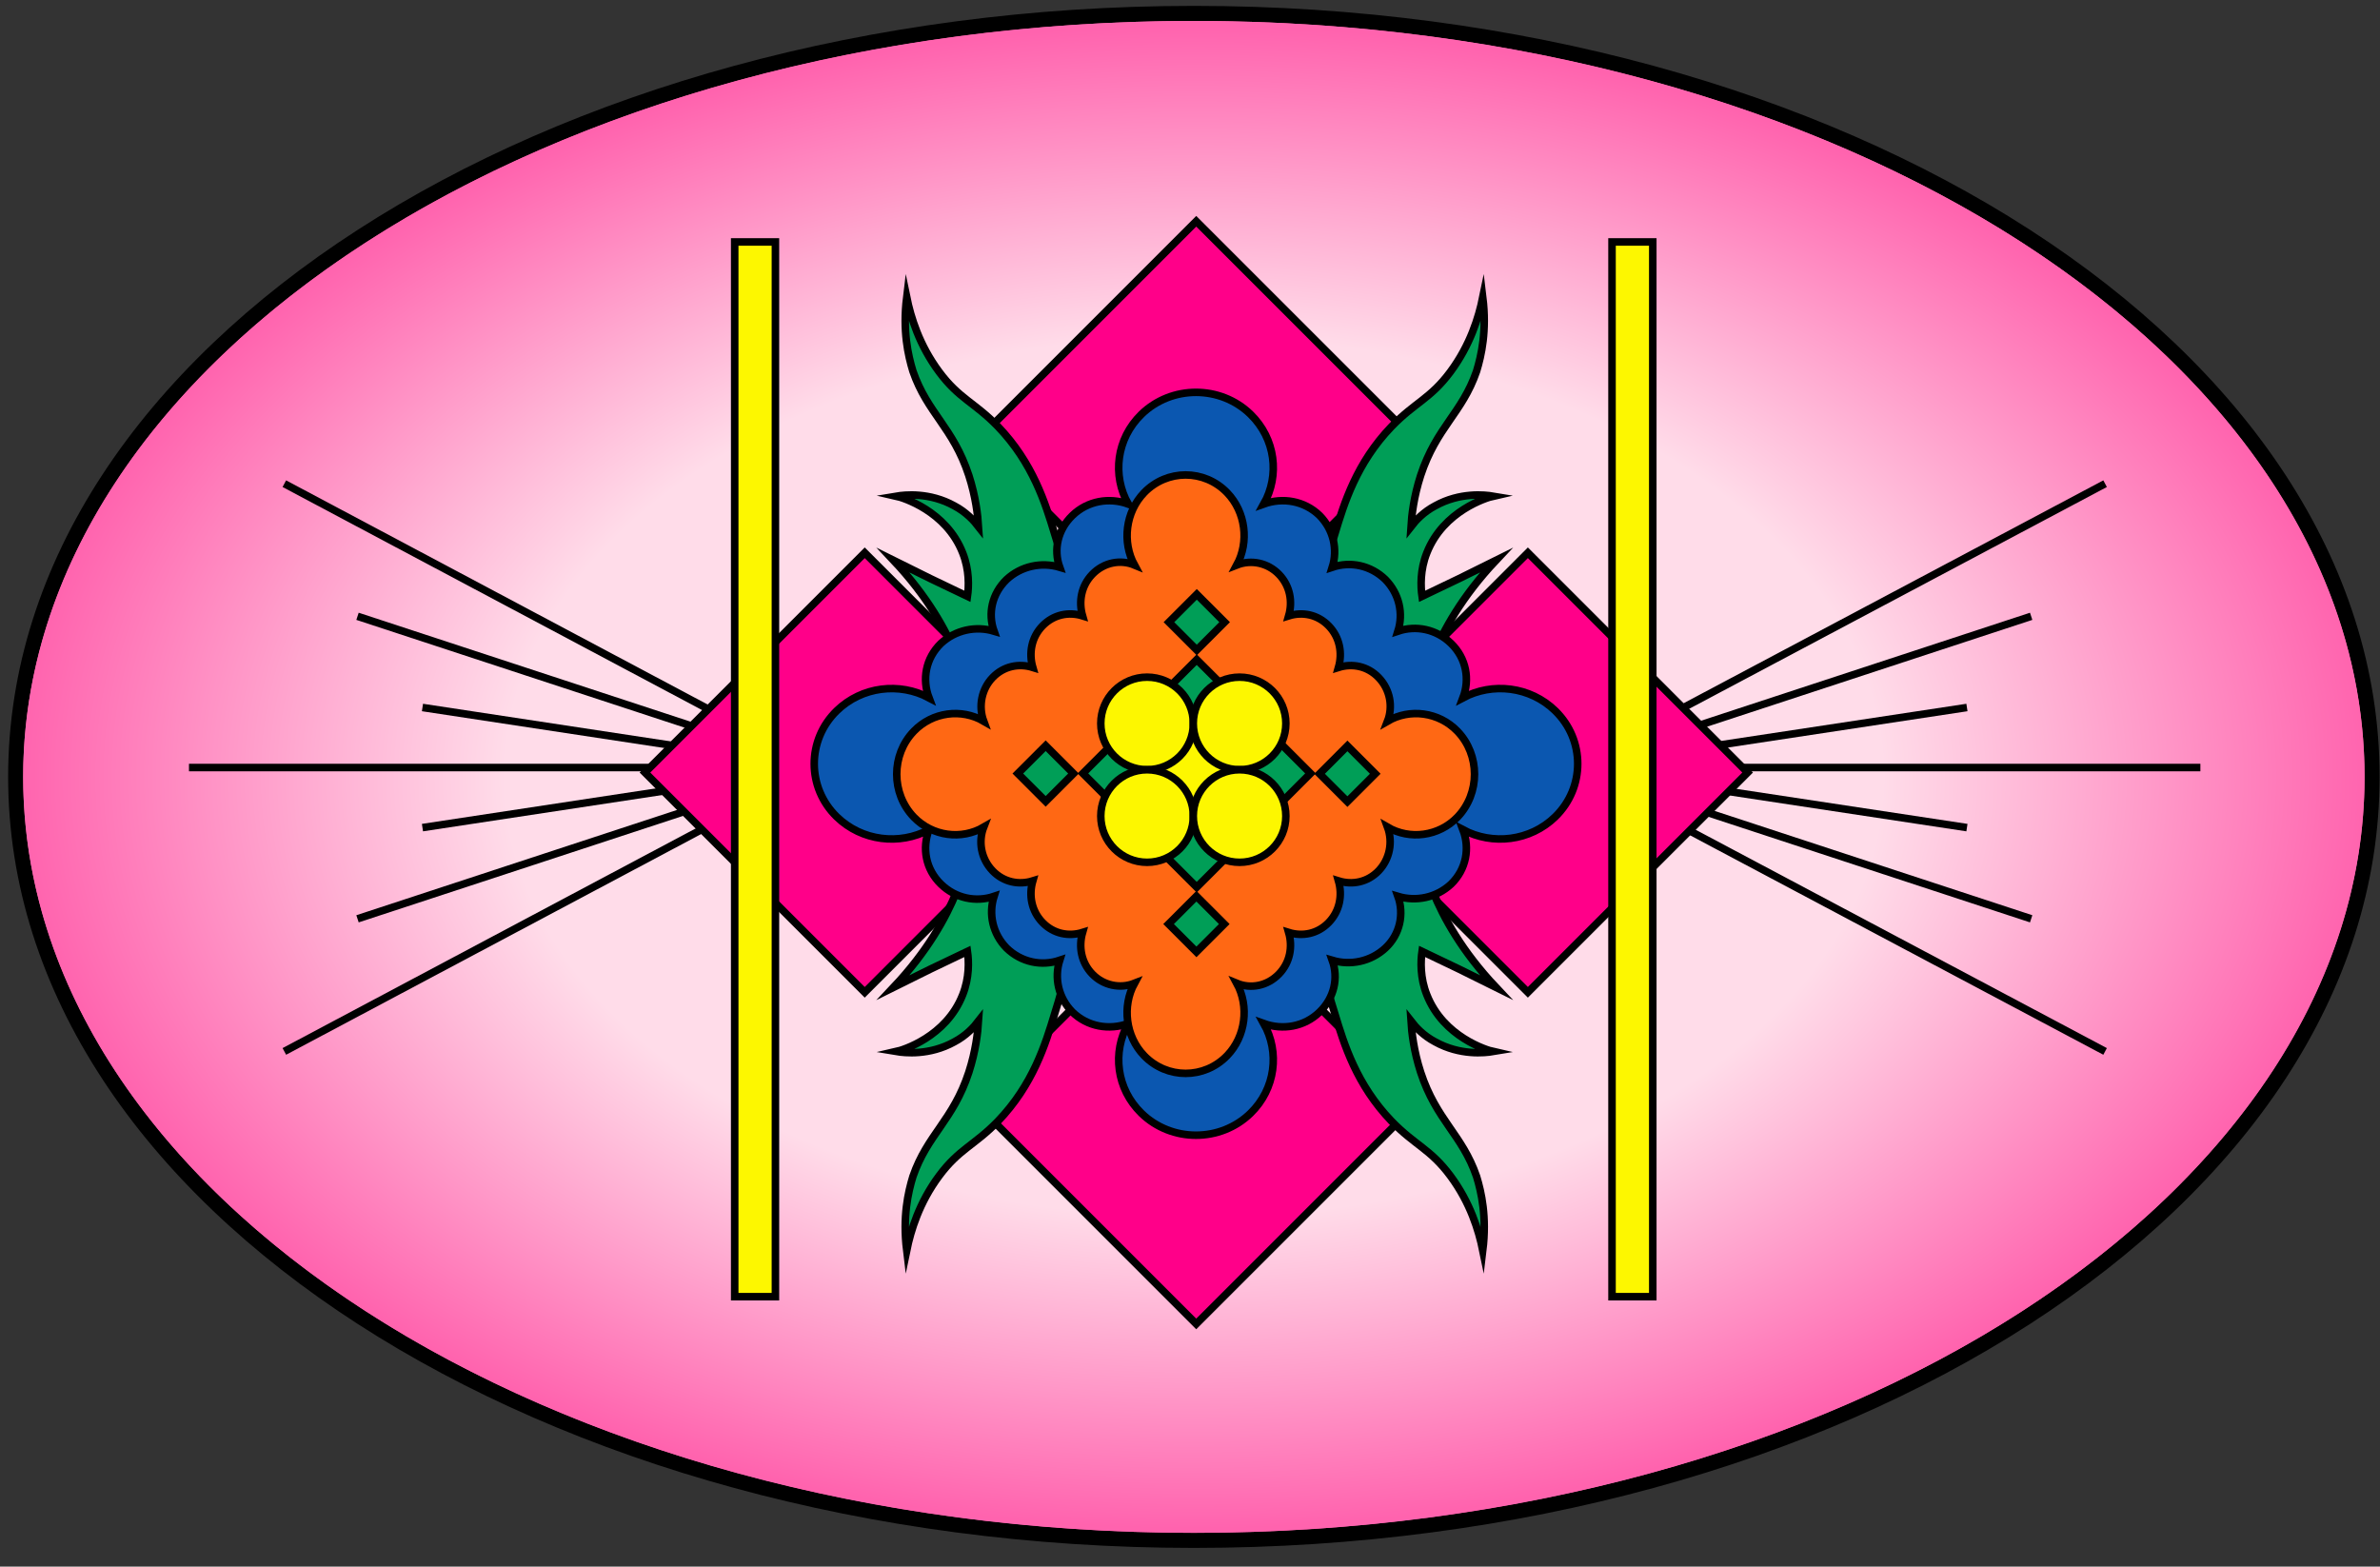 <svg width="79" height="52" viewBox="0 0 79 52" fill="none" xmlns="http://www.w3.org/2000/svg">
<rect x="0" y="0" width="79" height="52" fill="#333333" stroke="none"/>
<path d="M39.628 51.13C50.4 51.13 60.163 48.311 67.241 43.74C74.317 39.171 78.737 32.83 78.737 25.787C78.737 18.745 74.317 12.403 67.241 7.835C60.163 3.264 50.4 0.445 39.628 0.445C28.857 0.445 19.093 3.264 12.015 7.835C4.94 12.403 0.52 18.745 0.52 25.787C0.52 32.83 4.94 39.171 12.015 43.74C19.093 48.311 28.857 51.13 39.628 51.13Z" fill="url(#paint0_radial_1005_1335)" stroke="black" stroke-width="0.5"/>
<ellipse cx="39.628" cy="25.787" rx="38.859" ry="25.092" fill="url(#paint1_radial_1005_1335)"/>
<path d="M52.129 25.477L73.038 25.477" stroke="black" stroke-width="0.25" stroke-miterlimit="10"/>
<path d="M52.129 25.479L65.289 23.484" stroke="black" stroke-width="0.25" stroke-miterlimit="10"/>
<path d="M52.129 25.478L69.875 16.055" stroke="black" stroke-width="0.25" stroke-miterlimit="10"/>
<path d="M52.129 25.478L67.421 20.457" stroke="black" stroke-width="0.25" stroke-miterlimit="10"/>
<path d="M52.129 25.477L65.289 27.471" stroke="black" stroke-width="0.25" stroke-miterlimit="10"/>
<path d="M52.129 25.477L69.875 34.9" stroke="black" stroke-width="0.25" stroke-miterlimit="10"/>
<path d="M52.129 25.477L67.421 30.498" stroke="black" stroke-width="0.25" stroke-miterlimit="10"/>
<path d="M27.16 25.477L6.273 25.477" stroke="black" stroke-width="0.25" stroke-miterlimit="10"/>
<path d="M27.161 25.479L14.023 23.484" stroke="black" stroke-width="0.25" stroke-miterlimit="10"/>
<path d="M27.16 25.478L9.438 16.055" stroke="black" stroke-width="0.25" stroke-miterlimit="10"/>
<path d="M27.16 25.478L11.867 20.457" stroke="black" stroke-width="0.25" stroke-miterlimit="10"/>
<path d="M27.161 25.477L14.023 27.471" stroke="black" stroke-width="0.25" stroke-miterlimit="10"/>
<path d="M27.16 25.477L9.438 34.9" stroke="black" stroke-width="0.25" stroke-miterlimit="10"/>
<path d="M27.16 25.477L11.867 30.498" stroke="black" stroke-width="0.25" stroke-miterlimit="10"/>
<path d="M58.01 25.643L50.715 18.348L43.419 25.643L50.715 32.938L58.01 25.643Z" fill="#FF0089" stroke="black" stroke-width="0.25" stroke-miterlimit="10"/>
<path d="M47.002 14.639L39.707 7.344L32.412 14.639L39.707 21.934L47.002 14.639Z" fill="#FF0089" stroke="black" stroke-width="0.25" stroke-miterlimit="10"/>
<path d="M35.998 25.643L28.703 18.348L21.408 25.643L28.703 32.938L35.998 25.643Z" fill="#FF0089" stroke="black" stroke-width="0.25" stroke-miterlimit="10"/>
<path d="M47.002 36.651L39.707 29.355L32.412 36.651L39.707 43.946L47.002 36.651Z" fill="#FF0089" stroke="black" stroke-width="0.25" stroke-miterlimit="10"/>
<path d="M44.152 22.179C43.419 20.643 44.015 18.648 44.313 17.708C44.611 16.722 45.023 15.37 46.193 14.155C46.972 13.352 47.477 13.238 48.142 12.343C48.806 11.449 49.082 10.532 49.219 9.867C49.357 10.991 49.173 11.793 49.013 12.32C48.531 13.719 47.683 14.178 47.156 15.782C46.926 16.493 46.858 17.112 46.835 17.479C46.995 17.273 47.247 16.998 47.637 16.791C48.463 16.333 49.288 16.424 49.563 16.47C49.357 16.516 47.912 16.952 47.362 18.35C47.133 18.923 47.156 19.474 47.202 19.795C48.027 19.405 48.829 19.015 49.655 18.602C48.531 19.795 47.912 20.918 47.568 21.766C47.11 22.844 46.949 23.83 46.353 23.945C45.849 24.036 45.299 23.532 44.978 23.234C44.886 23.188 44.45 22.775 44.152 22.179Z" fill="#009E57" stroke="black" stroke-width="0.25" stroke-miterlimit="10"/>
<path d="M35.163 22.179C35.896 20.643 35.3 18.648 35.002 17.708C34.704 16.722 34.291 15.37 33.122 14.155C32.343 13.352 31.838 13.238 31.173 12.343C30.509 11.449 30.233 10.532 30.096 9.867C29.958 10.991 30.142 11.793 30.302 12.32C30.784 13.719 31.632 14.178 32.159 15.782C32.389 16.493 32.457 17.112 32.48 17.479C32.32 17.273 32.068 16.998 31.678 16.791C30.852 16.333 30.027 16.424 29.752 16.47C29.958 16.516 31.403 16.952 31.953 18.35C32.182 18.923 32.159 19.474 32.113 19.795C31.288 19.405 30.485 19.015 29.66 18.602C30.784 19.795 31.403 20.918 31.747 21.766C32.205 22.844 32.366 23.83 32.962 23.945C33.466 24.036 34.016 23.532 34.337 23.234C34.406 23.188 34.865 22.775 35.163 22.179Z" fill="#009E57" stroke="black" stroke-width="0.25" stroke-miterlimit="10"/>
<path d="M44.152 29.194C43.419 30.73 44.015 32.725 44.313 33.665C44.611 34.651 45.023 36.004 46.193 37.219C46.972 38.021 47.477 38.136 48.142 39.03C48.806 39.924 49.082 40.841 49.219 41.506C49.357 40.383 49.173 39.58 49.013 39.053C48.531 37.654 47.683 37.196 47.156 35.591C46.926 34.88 46.858 34.261 46.835 33.894C46.995 34.101 47.247 34.376 47.637 34.582C48.463 35.041 49.288 34.949 49.563 34.903C49.357 34.857 47.912 34.422 47.362 33.023C47.133 32.45 47.156 31.9 47.202 31.579C48.027 31.968 48.829 32.358 49.655 32.771C48.531 31.579 47.912 30.455 47.568 29.607C47.11 28.529 46.949 27.544 46.353 27.429C45.849 27.337 45.299 27.842 44.978 28.14C44.886 28.186 44.45 28.598 44.152 29.194Z" fill="#009E57" stroke="black" stroke-width="0.25" stroke-miterlimit="10"/>
<path d="M35.163 29.194C35.896 30.73 35.3 32.725 35.002 33.665C34.704 34.651 34.291 36.004 33.122 37.219C32.343 38.021 31.838 38.136 31.173 39.03C30.509 39.924 30.233 40.841 30.096 41.506C29.958 40.383 30.142 39.58 30.302 39.053C30.784 37.654 31.632 37.196 32.159 35.591C32.389 34.88 32.457 34.261 32.48 33.894C32.32 34.101 32.068 34.376 31.678 34.582C30.852 35.041 30.027 34.949 29.752 34.903C29.958 34.857 31.403 34.422 31.953 33.023C32.182 32.45 32.159 31.9 32.113 31.579C31.288 31.968 30.485 32.358 29.66 32.771C30.784 31.579 31.403 30.455 31.747 29.607C32.205 28.529 32.366 27.544 32.962 27.429C33.466 27.337 34.016 27.842 34.337 28.14C34.406 28.186 34.865 28.598 35.163 29.194Z" fill="#009E57" stroke="black" stroke-width="0.25" stroke-miterlimit="10"/>
<path d="M41.949 33.974C42.575 34.2 43.294 34.087 43.804 33.59C44.291 33.116 44.431 32.462 44.222 31.875C44.825 32.055 45.498 31.92 45.985 31.469C46.472 31.017 46.611 30.34 46.402 29.753C47.006 29.934 47.678 29.799 48.165 29.347C48.676 28.851 48.792 28.151 48.56 27.541C49.534 28.061 50.787 27.925 51.622 27.113C52.619 26.142 52.619 24.562 51.622 23.592C50.787 22.779 49.534 22.644 48.56 23.163C48.792 22.553 48.676 21.854 48.165 21.357C47.678 20.883 47.006 20.748 46.402 20.951C46.588 20.364 46.449 19.71 45.985 19.236C45.498 18.762 44.825 18.626 44.222 18.829C44.407 18.243 44.268 17.588 43.804 17.114C43.294 16.618 42.575 16.505 41.949 16.73C42.482 15.783 42.343 14.564 41.508 13.751C40.511 12.781 38.887 12.781 37.889 13.751C37.054 14.564 36.915 15.783 37.449 16.73C36.822 16.505 36.103 16.618 35.593 17.114C35.106 17.588 34.966 18.243 35.175 18.829C34.572 18.649 33.899 18.784 33.412 19.236C32.925 19.71 32.786 20.364 32.995 20.951C32.392 20.77 31.719 20.906 31.232 21.357C30.721 21.854 30.605 22.553 30.837 23.163C29.863 22.644 28.61 22.779 27.775 23.592C26.778 24.562 26.778 26.142 27.775 27.113C28.61 27.925 29.863 28.061 30.837 27.541C30.605 28.151 30.721 28.851 31.232 29.347C31.719 29.821 32.392 29.956 32.995 29.753C32.809 30.34 32.948 30.995 33.412 31.469C33.899 31.943 34.572 32.078 35.175 31.875C34.99 32.462 35.129 33.116 35.593 33.59C36.103 34.087 36.822 34.2 37.449 33.974C36.915 34.922 37.054 36.141 37.889 36.953C38.887 37.924 40.511 37.924 41.508 36.953C42.343 36.141 42.482 34.922 41.949 33.974Z" fill="#0B57B0" stroke="black" stroke-width="0.25" stroke-miterlimit="10"/>
<path d="M41.053 32.639C41.512 32.829 42.063 32.734 42.453 32.33C42.821 31.95 42.913 31.427 42.775 30.951C43.234 31.094 43.739 30.999 44.106 30.618C44.473 30.238 44.565 29.715 44.428 29.239C44.887 29.382 45.392 29.287 45.759 28.907C46.126 28.526 46.241 27.956 46.057 27.456C46.792 27.884 47.756 27.765 48.376 27.124C49.133 26.339 49.133 25.055 48.376 24.271C47.756 23.629 46.792 23.51 46.057 23.938C46.241 23.462 46.149 22.892 45.759 22.488C45.392 22.107 44.887 22.012 44.428 22.155C44.565 21.679 44.473 21.156 44.106 20.776C43.739 20.396 43.234 20.3 42.775 20.443C42.913 19.968 42.821 19.445 42.453 19.064C42.086 18.684 41.535 18.565 41.053 18.755C41.466 17.994 41.352 16.996 40.732 16.354C39.974 15.569 38.735 15.569 37.977 16.354C37.358 16.996 37.243 17.994 37.656 18.755C37.197 18.565 36.646 18.66 36.256 19.064C35.889 19.445 35.797 19.968 35.934 20.443C35.475 20.3 34.971 20.396 34.603 20.776C34.236 21.156 34.144 21.679 34.282 22.155C33.823 22.012 33.318 22.107 32.95 22.488C32.583 22.868 32.468 23.439 32.652 23.938C31.918 23.51 30.953 23.629 30.334 24.271C29.576 25.055 29.576 26.339 30.334 27.124C30.953 27.765 31.918 27.884 32.652 27.456C32.468 27.932 32.56 28.502 32.95 28.907C33.318 29.287 33.823 29.382 34.282 29.239C34.144 29.715 34.236 30.238 34.603 30.618C34.971 30.999 35.475 31.094 35.934 30.951C35.797 31.427 35.889 31.95 36.256 32.33C36.623 32.71 37.174 32.829 37.656 32.639C37.243 33.4 37.358 34.398 37.977 35.04C38.735 35.825 39.974 35.825 40.732 35.04C41.352 34.398 41.466 33.4 41.053 32.639Z" fill="#FF6814" stroke="black" stroke-width="0.25" stroke-miterlimit="10"/>
<path d="M39.723 21.895L35.945 25.672L39.723 29.449L43.5 25.672L39.723 21.895Z" fill="#009E57" stroke="black" stroke-width="0.25" stroke-miterlimit="10"/>
<path d="M44.725 24.759L43.801 25.684L44.725 26.608L45.649 25.684L44.725 24.759Z" fill="#009E57" stroke="black" stroke-width="0.25" stroke-miterlimit="10"/>
<path d="M39.725 19.728L38.801 20.652L39.725 21.576L40.649 20.652L39.725 19.728Z" fill="#009E57" stroke="black" stroke-width="0.25" stroke-miterlimit="10"/>
<path d="M39.713 29.748L38.789 30.672L39.713 31.596L40.637 30.672L39.713 29.748Z" fill="#009E57" stroke="black" stroke-width="0.25" stroke-miterlimit="10"/>
<path d="M34.709 24.752L33.785 25.676L34.709 26.6L35.633 25.676L34.709 24.752Z" fill="#009E57" stroke="black" stroke-width="0.25" stroke-miterlimit="10"/>
<path d="M39.587 27.061C40.435 27.061 41.123 26.373 41.123 25.524C41.123 24.676 40.435 23.988 39.587 23.988C38.739 23.988 38.051 24.676 38.051 25.524C38.051 26.373 38.739 27.061 39.587 27.061Z" fill="#FDF700" stroke="black" stroke-width="0.25" stroke-miterlimit="10"/>
<path d="M38.075 25.549C38.924 25.549 39.611 24.861 39.611 24.013C39.611 23.164 38.924 22.477 38.075 22.477C37.227 22.477 36.539 23.164 36.539 24.013C36.539 24.861 37.227 25.549 38.075 25.549Z" fill="#FDF700" stroke="black" stroke-width="0.25" stroke-miterlimit="10"/>
<path d="M41.145 25.549C41.994 25.549 42.682 24.861 42.682 24.013C42.682 23.164 41.994 22.477 41.145 22.477C40.297 22.477 39.609 23.164 39.609 24.013C39.609 24.861 40.297 25.549 41.145 25.549Z" fill="#FDF700" stroke="black" stroke-width="0.25" stroke-miterlimit="10"/>
<path d="M38.075 28.623C38.924 28.623 39.611 27.935 39.611 27.087C39.611 26.238 38.924 25.551 38.075 25.551C37.227 25.551 36.539 26.238 36.539 27.087C36.539 27.935 37.227 28.623 38.075 28.623Z" fill="#FDF700" stroke="black" stroke-width="0.25" stroke-miterlimit="10"/>
<path d="M41.145 28.623C41.994 28.623 42.682 27.935 42.682 27.087C42.682 26.238 41.994 25.551 41.145 25.551C40.297 25.551 39.609 26.238 39.609 27.087C39.609 27.935 40.297 28.623 41.145 28.623Z" fill="#FDF700" stroke="black" stroke-width="0.25" stroke-miterlimit="10"/>
<path d="M54.861 8.031L53.508 8.031L53.508 43.041H54.861L54.861 8.031Z" fill="#FDF700" stroke="black" stroke-width="0.25" stroke-miterlimit="10"/>
<path d="M25.739 8.031L24.387 8.031L24.387 43.041H25.739L25.739 8.031Z" fill="#FDF700" stroke="black" stroke-width="0.25" stroke-miterlimit="10"/>
<defs>
<radialGradient id="paint0_radial_1005_1335" cx="0" cy="0" r="1" gradientUnits="userSpaceOnUse" gradientTransform="translate(39.628 25.787) rotate(90) scale(25.092 38.859)">
<stop offset="0.585" stop-color="#FFDCE9"/>
<stop offset="1" stop-color="#FF63AE"/>
</radialGradient>
<radialGradient id="paint1_radial_1005_1335" cx="0" cy="0" r="1" gradientUnits="userSpaceOnUse" gradientTransform="translate(39.628 25.787) rotate(90) scale(25.092 38.859)">
<stop offset="0.585" stop-color="#FFDCE9"/>
<stop offset="1" stop-color="#FF63AE"/>
</radialGradient>
</defs>
</svg>
